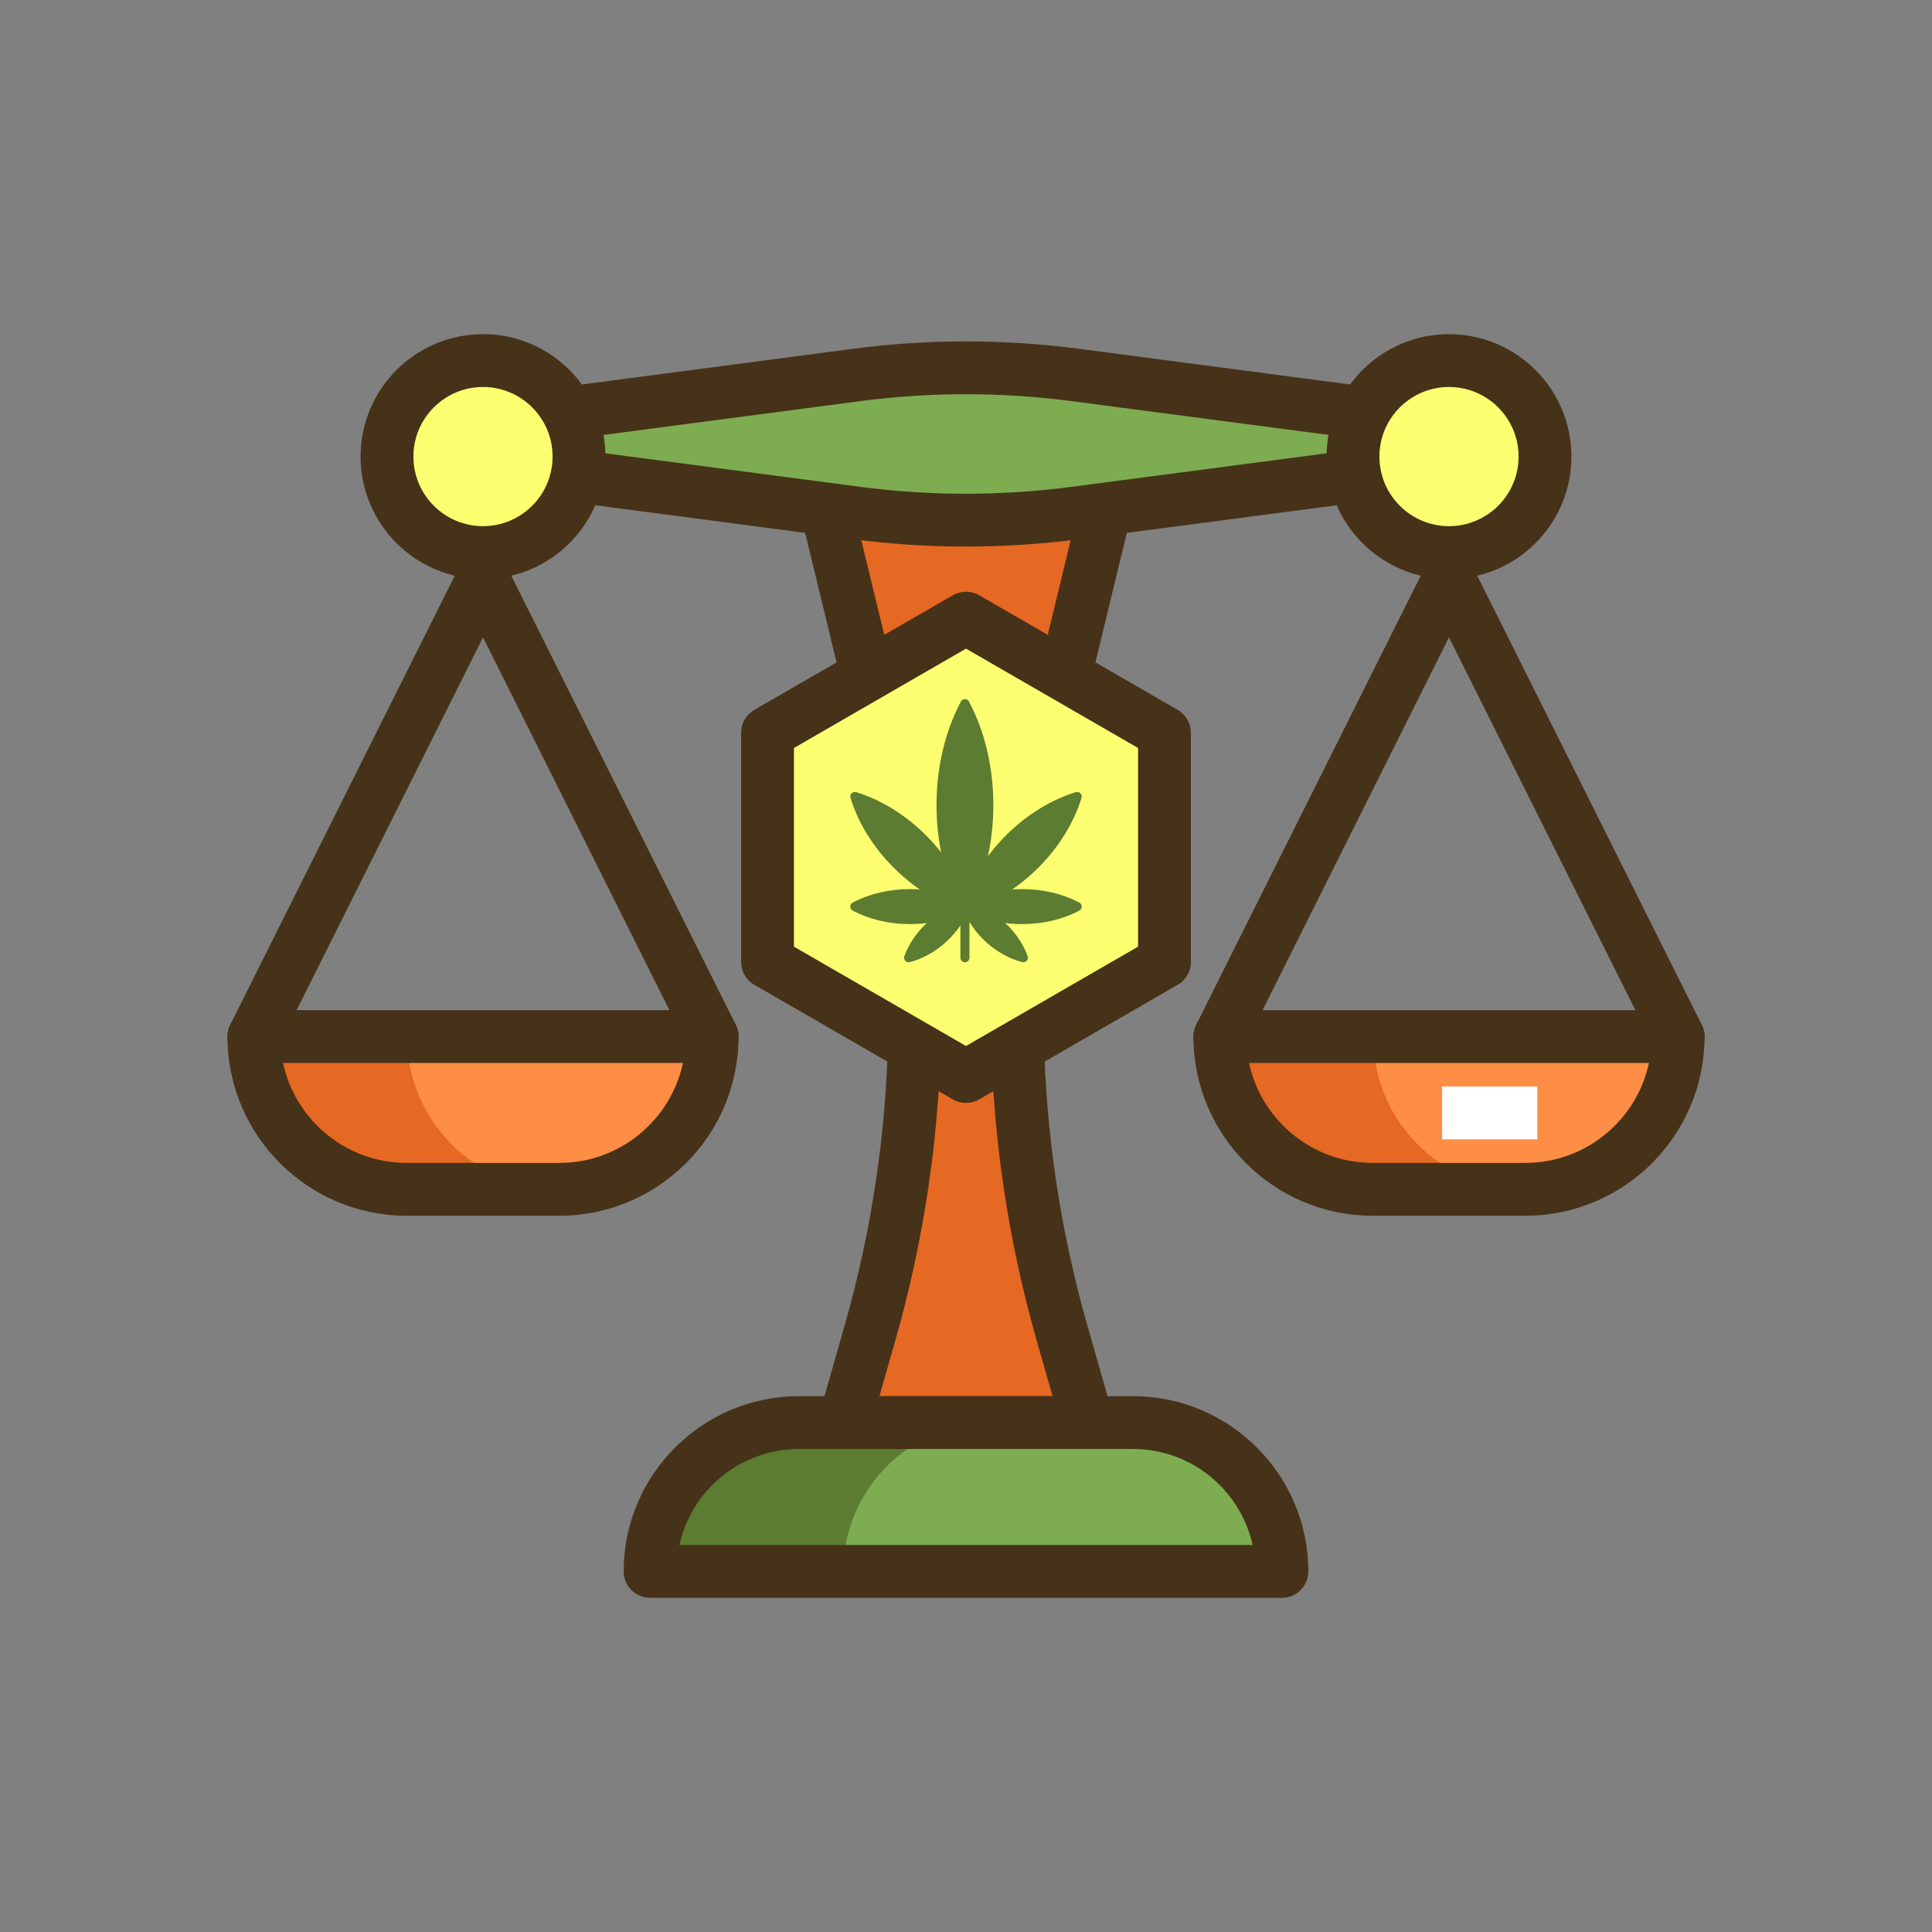<?xml version="1.0" encoding="utf-8"?>
<!-- Generator: Adobe Illustrator 21.1.0, SVG Export Plug-In . SVG Version: 6.00 Build 0)  -->
<svg version="1.1" id="Layer_1" xmlns="http://www.w3.org/2000/svg" xmlns:xlink="http://www.w3.org/1999/xlink" x="0px" y="0px"
	 viewBox="0 0 512 512" style="enable-background:new 0 0 512 512;" xml:space="preserve">
<rect x="0" y="0" width="512" height="512" fill="#808080" stroke="none"/>
<style type="text/css">
	.st0{fill:#D6CD1E;}
	.st1{fill:#E56823;}
	.st2{fill:#FE8E46;}
	.st3{fill:#FEFE71;}
	.st4{fill:#463218;}
	.st5{fill:#7DAC51;}
	.st6{fill:#5B7C31;}
	.st7{fill:#FFFFFF;}
</style>
<g>
	<g>
		<g>
			<path class="st5" d="M300.276,377h-88.552c-21.785,0-39.444,17.659-39.444,39.444H339.72C339.72,394.659,322.06,377,300.276,377z
				"/>
		</g>
	</g>
	<g>
		<g>
			<path class="st6" d="M211.724,377c-21.785,0-39.444,17.659-39.444,39.444h51.2c0-21.785,17.66-39.444,39.444-39.444H211.724z"/>
		</g>
	</g>
	<g>
		<g>
			<path class="st1" d="M278.248,195.532l15.157-62.504h-74.81l15.157,62.504c12.583,51.891,11.502,106.156-3.139,157.504
				L223.78,377h64.439l-6.833-23.964C266.746,301.688,265.664,247.423,278.248,195.532z"/>
		</g>
	</g>
	<g>
		<g>
			<g>
				<g>
					<path class="st4" d="M300.208,134.678c0.506-2.086,0.027-4.289-1.301-5.977c-1.327-1.688-3.355-2.673-5.502-2.673h-74.81
						c-2.147,0-4.175,0.985-5.502,2.673s-1.807,3.891-1.301,5.977l15.157,62.504c12.274,50.617,11.214,103.848-3.068,153.935v0.001
						l-6.833,23.964c-0.602,2.111-0.178,4.383,1.145,6.136S221.584,384,223.78,384h64.439c2.196,0,4.265-1.03,5.587-2.783
						s1.747-4.024,1.145-6.136l-6.833-23.965c-14.282-50.087-15.342-103.317-3.068-153.935L300.208,134.678z M271.445,193.883
						c-12.844,52.964-11.734,108.662,3.21,161.072l4.29,15.045h-45.889l4.29-15.044c14.944-52.411,16.054-108.109,3.21-161.073
						l-13.06-53.854h57.009L271.445,193.883z"/>
				</g>
			</g>
		</g>
	</g>
	<g>
		<g>
			<path class="st5" d="M285,99.371c-19.251-2.532-38.75-2.532-58,0l-99,13.023v10.532l99,13.022c19.251,2.532,38.75,2.532,58,0
				l99-13.022v-10.532L285,99.371z"/>
		</g>
	</g>
	<g>
		<g>
			<g>
				<g>
					<path class="st4" d="M384.913,105.454l-99-13.023c-19.85-2.611-39.977-2.611-59.826,0l-99,13.023
						c-3.483,0.458-6.087,3.428-6.087,6.94v10.531c0,3.513,2.604,6.482,6.087,6.94l99,13.022c9.925,1.306,19.919,1.958,29.913,1.958
						s19.988-0.652,29.913-1.958l99-13.022c3.483-0.458,6.087-3.428,6.087-6.94v-10.531
						C391,108.882,388.396,105.912,384.913,105.454z M284.087,129.008c-18.637,2.451-37.537,2.451-56.174,0l-86.27-11.348
						l86.27-11.349c18.637-2.451,37.537-2.451,56.174,0l86.27,11.349L284.087,129.008z"/>
				</g>
			</g>
		</g>
	</g>
	<g>
		<g>
			<path class="st2" d="M67.275,274.698c0,22.358,18.125,40.483,40.483,40.483h40.483c22.358,0,40.483-18.125,40.483-40.483H67.275z
				"/>
		</g>
	</g>
	<g>
		<g>
			<path class="st1" d="M107.882,274.698H67.275c0,22.358,18.125,40.483,40.483,40.483h40.483c0.021,0,0.041-0.002,0.062-0.002
				C125.974,315.146,107.882,297.035,107.882,274.698z"/>
		</g>
	</g>
	<g>
		<g>
			<g>
				<g>
					<path class="st4" d="M188.725,267.698H67.275c-3.866,0-7,3.134-7,7c0,26.183,21.301,47.483,47.483,47.483h40.483
						c26.182,0,47.483-21.301,47.483-47.483C195.725,270.832,192.591,267.698,188.725,267.698z M148.242,308.182h-40.483
						c-16.062,0-29.52-11.37-32.747-26.483h105.978C177.761,296.812,164.304,308.182,148.242,308.182z"/>
				</g>
			</g>
		</g>
	</g>
	<g>
		<g>
			<path class="st4" d="M194.986,271.567l-60.725-121.449c-1.186-2.371-3.61-3.869-6.261-3.869s-5.075,1.498-6.261,3.869
				L61.014,271.567c-1.729,3.458-0.327,7.663,3.131,9.392c3.457,1.729,7.663,0.327,9.391-3.13L128,168.901l54.464,108.928
				c1.226,2.453,3.698,3.871,6.266,3.871c1.052-0.001,2.12-0.238,3.125-0.741C195.313,279.23,196.714,275.025,194.986,271.567z"/>
		</g>
	</g>
	<g>
		<g>
			<path class="st2" d="M323.275,274.698c0,22.358,18.125,40.483,40.483,40.483h40.483c22.358,0,40.483-18.125,40.483-40.483
				H323.275z"/>
		</g>
	</g>
	<g>
		<g>
			<path class="st1" d="M363.882,274.698h-40.607c0,22.358,18.125,40.483,40.483,40.483h40.483c0.021,0,0.041-0.002,0.062-0.002
				C381.974,315.146,363.882,297.035,363.882,274.698z"/>
		</g>
	</g>
	<g>
		<g>
			<g>
				<g>
					<path class="st4" d="M444.725,267.698H323.275c-3.866,0-7,3.134-7,7c0,26.183,21.301,47.483,47.483,47.483h40.483
						c26.182,0,47.483-21.301,47.483-47.483C451.725,270.832,448.591,267.698,444.725,267.698z M404.242,308.182h-40.483
						c-16.062,0-29.52-11.37-32.747-26.483h105.978C433.761,296.812,420.304,308.182,404.242,308.182z"/>
				</g>
			</g>
		</g>
	</g>
	<g>
		<g>
			<path class="st4" d="M450.986,271.567l-60.725-121.449c-1.186-2.371-3.61-3.869-6.261-3.869s-5.075,1.498-6.261,3.869
				l-60.725,121.449c-1.729,3.458-0.327,7.663,3.131,9.392c3.458,1.729,7.662,0.327,9.391-3.13L384,168.901l54.464,108.928
				c1.226,2.453,3.698,3.871,6.266,3.871c1.052-0.001,2.12-0.238,3.125-0.741C451.313,279.23,452.714,275.025,450.986,271.567z"/>
		</g>
	</g>
	<g>
		<g>
			<circle class="st3" cx="128" cy="120.999" r="25.443"/>
		</g>
	</g>
	<g>
		<g>
			<g>
				<g>
					<path class="st4" d="M128,88.556c-17.889,0-32.443,14.554-32.443,32.443s14.554,32.443,32.443,32.443
						s32.443-14.554,32.443-32.443S145.889,88.556,128,88.556z M128,139.442c-10.17,0-18.443-8.273-18.443-18.443
						s8.273-18.443,18.443-18.443s18.443,8.273,18.443,18.443S138.17,139.442,128,139.442z"/>
				</g>
			</g>
		</g>
	</g>
	<g>
		<g>
			<circle class="st3" cx="384" cy="120.999" r="25.443"/>
		</g>
	</g>
	<g>
		<g>
			<g>
				<g>
					<path class="st4" d="M384,88.556c-17.889,0-32.443,14.554-32.443,32.443s14.554,32.443,32.443,32.443
						s32.443-14.554,32.443-32.443S401.889,88.556,384,88.556z M384,139.442c-10.17,0-18.443-8.273-18.443-18.443
						s8.273-18.443,18.443-18.443s18.443,8.273,18.443,18.443S394.17,139.442,384,139.442z"/>
				</g>
			</g>
		</g>
	</g>
	<g>
		<g>
			<g>
				<g>
					<path class="st4" d="M300.276,370h-88.552c-25.61,0-46.445,20.835-46.445,46.444c0,3.866,3.134,7,7,7H339.72
						c3.866,0,7-3.134,7-7C346.72,390.835,325.885,370,300.276,370z M180.04,409.444C183.249,394.907,196.236,384,211.724,384
						h88.552c15.488,0,28.475,10.907,31.684,25.444H180.04z"/>
				</g>
			</g>
		</g>
	</g>
	<g>
		<g>
			<polygon class="st3" points="256,163.815 203.403,194.183 203.403,254.916 256,285.283 308.597,254.916 308.597,194.183 			"/>
		</g>
	</g>
	<g>
		<g>
			<g>
				<g>
					<path class="st4" d="M312.097,188.12L259.5,157.753c-2.166-1.25-4.834-1.25-7,0l-52.597,30.367
						c-2.166,1.251-3.5,3.562-3.5,6.062v60.733c0,2.501,1.334,4.812,3.5,6.062l52.597,30.367c1.083,0.625,2.292,0.938,3.5,0.938
						s2.417-0.312,3.5-0.938l52.598-30.367c2.166-1.251,3.5-3.562,3.5-6.062v-60.733
						C315.597,191.682,314.263,189.371,312.097,188.12z M301.597,250.875L256,277.2l-45.597-26.325v-52.651L256,171.898
						l45.598,26.325V250.875z"/>
				</g>
			</g>
		</g>
	</g>
	<g>
		<g>
			<path class="st6" d="M286.027,239.196c-4.418-2.336-9.658-3.57-15.154-3.57c-0.885,0-1.763,0.035-2.633,0.099
				c2.429-1.671,4.75-3.603,6.917-5.77c5.438-5.438,9.401-11.841,11.459-18.518c0.132-0.428,0.016-0.893-0.3-1.208
				c-0.316-0.316-0.781-0.432-1.208-0.3c-6.677,2.059-13.08,6.021-18.518,11.459c-1.753,1.753-3.351,3.606-4.783,5.537
				c0.952-4.348,1.44-8.902,1.44-13.56c0-9.966-2.235-19.461-6.464-27.46c-0.209-0.396-0.619-0.643-1.066-0.643
				s-0.857,0.247-1.066,0.643c-4.229,7.999-6.464,17.494-6.464,27.46c0,4.294,0.416,8.5,1.227,12.537
				c-1.226-1.563-2.562-3.073-4.004-4.515c-5.438-5.438-11.841-9.4-18.518-11.459c-0.427-0.132-0.892-0.017-1.208,0.3
				c-0.316,0.315-0.431,0.78-0.3,1.208c2.059,6.677,6.021,13.08,11.459,18.518c2.167,2.167,4.487,4.099,6.917,5.77
				c-0.87-0.063-1.748-0.099-2.633-0.099c-5.495,0-10.735,1.234-15.154,3.57c-0.395,0.209-0.642,0.619-0.642,1.065
				c0,0.447,0.247,0.857,0.642,1.066c4.418,2.336,9.658,3.57,15.154,3.57c1.518,0,3.016-0.098,4.484-0.283
				c-2.732,2.546-4.786,5.575-5.947,8.782c-0.152,0.42-0.059,0.89,0.241,1.221c0.232,0.255,0.557,0.396,0.893,0.396
				c0.1,0,0.2-0.013,0.299-0.038c3.402-0.871,6.709-2.702,9.563-5.294c1.49-1.353,2.783-2.849,3.851-4.438v8.564
				c0,0.666,0.54,1.206,1.206,1.206c0.666,0,1.206-0.54,1.206-1.206v-9.448c1.164,1.921,2.654,3.722,4.417,5.322h0
				c2.855,2.592,6.162,4.423,9.564,5.294c0.099,0.025,0.2,0.038,0.299,0.038c0.336,0,0.661-0.141,0.893-0.396
				c0.301-0.331,0.393-0.801,0.241-1.221c-1.161-3.207-3.216-6.236-5.948-8.782c1.468,0.186,2.965,0.283,4.484,0.283
				c5.495,0,10.735-1.234,15.154-3.57c0.395-0.209,0.642-0.619,0.642-1.066C286.669,239.815,286.422,239.405,286.027,239.196z"/>
		</g>
	</g>
	<g>
		<g>
			<rect x="382.172" y="287.939" class="st7" width="25.229" height="14"/>
		</g>
	</g>
</g>
</svg>
